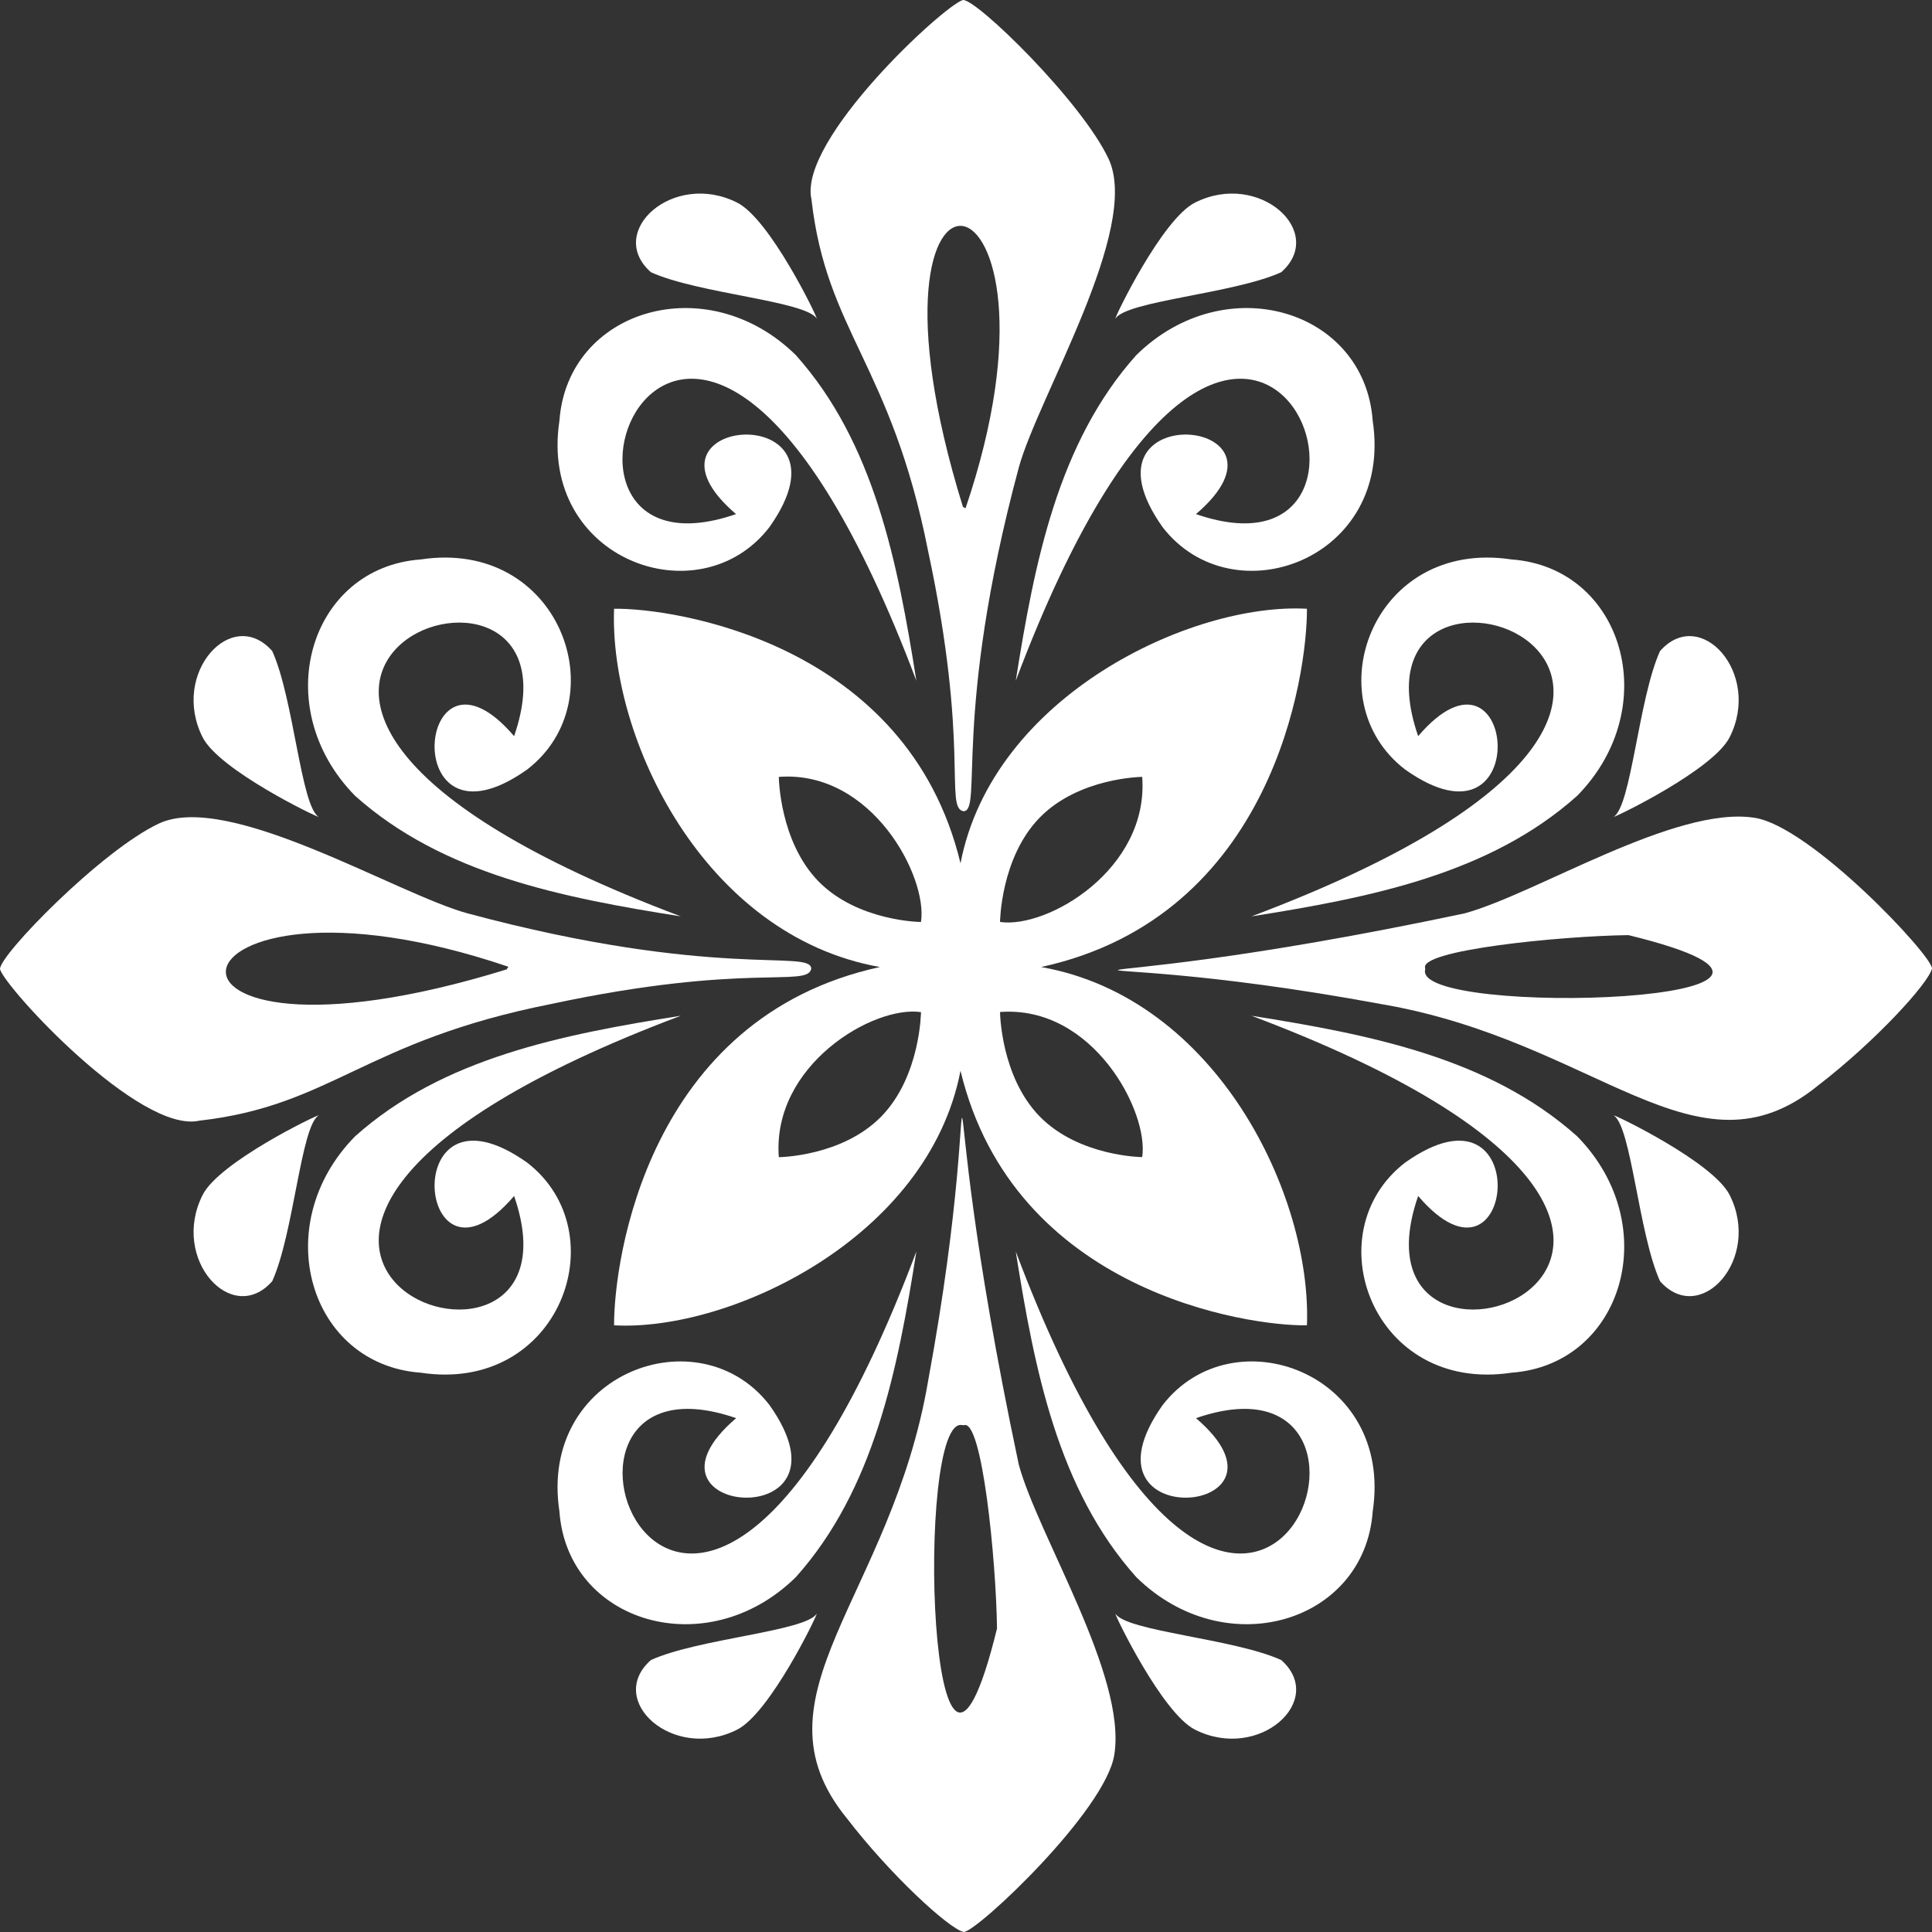 <svg width="120" height="120" viewBox="0 0 120 120" fill="none" xmlns="http://www.w3.org/2000/svg">
<rect x="0" y="0" width="120" height="120" fill="#333333" stroke="none"/>
<path d="M85.261 26.136C84.765 19.221 76.109 16.616 70.575 22.059C65.71 27.502 64.254 34.935 63.09 42.285C77.543 3.905 89.458 37.172 74.284 31.932C81.402 25.851 66.423 24.574 72.212 32.743C76.574 38.389 86.567 34.755 85.261 26.136Z" fill="white"/>
<path d="M69.276 19.792C69.96 18.688 76.627 18.245 79.577 16.909C82.415 14.408 78.203 10.579 74.224 12.584C72.182 13.605 69.246 19.686 69.276 19.792Z" fill="white"/>
<path d="M34.747 26.136C35.243 19.221 43.9 16.616 49.433 22.059C54.298 27.502 55.755 34.935 56.918 42.285C42.458 3.905 30.543 37.172 45.716 31.932C38.599 25.851 53.577 24.574 47.789 32.743C43.441 38.389 33.441 34.755 34.747 26.136Z" fill="white"/>
<path d="M50.732 19.792C50.048 18.688 43.381 18.245 40.431 16.909C37.593 14.408 41.805 10.579 45.784 12.584C47.826 13.605 50.762 19.686 50.732 19.792Z" fill="white"/>
<path d="M68.863 9.881C67.182 6.285 60.635 -0.082 59.809 0.001C58.645 0.324 49.568 8.68 50.401 12.381C51.34 20.633 55.342 22.592 57.647 34.229C60.237 46.332 58.668 50.139 59.831 50.386C61.07 50.424 59.133 44.478 63.278 29.041C64.486 24.634 70.868 14.221 68.863 9.881ZM59.974 31.564C59.967 31.549 59.906 31.587 59.854 31.482C59.846 31.482 59.846 31.512 59.809 31.482C52.181 6.856 67.422 9.581 59.974 31.564Z" fill="white"/>
<path d="M85.261 93.88C84.765 100.795 76.109 103.4 70.575 97.957C65.71 92.513 64.254 85.081 63.09 77.73C77.543 116.111 89.458 82.843 74.284 88.084C81.402 94.165 66.423 95.442 72.212 87.273C76.574 81.627 86.567 85.261 85.261 93.88Z" fill="white"/>
<path d="M69.276 100.224C69.96 101.328 76.627 101.771 79.577 103.107C82.415 105.607 78.203 109.436 74.224 107.432C72.182 106.403 69.246 100.322 69.276 100.224Z" fill="white"/>
<path d="M34.747 93.88C35.243 100.795 43.9 103.4 49.433 97.957C54.298 92.513 55.755 85.081 56.918 77.73C42.465 116.111 30.55 82.843 45.724 88.084C38.606 94.165 53.585 95.442 47.796 87.273C43.441 81.627 33.441 85.261 34.747 93.88Z" fill="white"/>
<path d="M50.732 100.224C50.048 101.328 43.381 101.771 40.431 103.107C37.593 105.607 41.805 109.436 45.784 107.432C47.826 106.403 50.762 100.322 50.732 100.224Z" fill="white"/>
<path d="M63.278 90.967C57.324 62.842 61.761 63.503 57.647 85.771C55.364 99.21 46.422 105.344 52.579 112.912C55.312 116.471 58.968 119.82 59.861 120C60.71 119.962 68.706 112.439 69.216 108.963C69.975 104.053 64.479 95.396 63.278 90.967ZM61.926 101.148C57.722 118.318 56.746 87.573 59.809 88.527C59.816 88.527 59.816 88.497 59.854 88.527C60.995 88.031 61.874 96.921 61.926 101.148Z" fill="white"/>
<path d="M26.136 34.748C19.221 35.243 16.616 43.9 22.059 49.433C27.502 54.298 34.935 55.755 42.285 56.918C3.905 42.466 37.172 30.551 31.932 45.724C25.85 38.607 24.574 53.585 32.743 47.796C38.389 43.442 34.755 33.441 26.136 34.748Z" fill="white"/>
<path d="M19.792 50.739C18.688 50.056 18.245 43.389 16.909 40.438C14.408 37.6 10.579 41.812 12.584 45.792C13.605 47.826 19.686 50.762 19.792 50.739Z" fill="white"/>
<path d="M26.136 85.261C19.221 84.765 16.616 76.109 22.059 70.575C27.502 65.71 34.935 64.254 42.285 63.09C3.905 77.543 37.172 89.458 31.932 74.284C25.85 81.402 24.574 66.423 32.743 72.212C38.389 76.574 34.755 86.567 26.136 85.261Z" fill="white"/>
<path d="M19.792 69.276C18.688 69.96 18.245 76.627 16.909 79.577C14.408 82.415 10.579 78.203 12.584 74.224C13.605 72.182 19.686 69.246 19.792 69.276Z" fill="white"/>
<path d="M9.881 51.145C6.285 52.827 -0.082 59.373 0.001 60.199C0.324 61.363 8.68 70.44 12.381 69.607C20.633 68.668 22.592 64.666 34.229 62.361C46.332 59.771 50.139 61.34 50.386 60.177C50.424 58.938 44.478 60.875 29.041 56.731C24.634 55.529 14.221 49.14 9.881 51.145ZM31.564 60.042C31.549 60.049 31.587 60.109 31.482 60.162C31.482 60.169 31.512 60.169 31.482 60.207C6.856 67.827 9.581 52.594 31.564 60.042Z" fill="white"/>
<path d="M93.88 34.748C100.795 35.243 103.4 43.9 97.957 49.433C92.513 54.298 85.081 55.755 77.73 56.918C116.111 42.466 82.843 30.551 88.084 45.724C94.165 38.607 95.441 53.585 87.273 47.796C81.619 43.442 85.253 33.441 93.88 34.748Z" fill="white"/>
<path d="M100.224 50.739C101.328 50.056 101.771 43.389 103.107 40.439C105.607 37.601 109.436 41.812 107.432 45.792C106.403 47.826 100.322 50.762 100.224 50.739Z" fill="white"/>
<path d="M93.88 85.261C100.795 84.765 103.4 76.109 97.957 70.575C92.513 65.71 85.081 64.254 77.73 63.09C116.111 77.543 82.843 89.458 88.084 74.284C94.165 81.402 95.441 66.424 87.273 72.212C81.619 76.574 85.253 86.567 93.88 85.261Z" fill="white"/>
<path d="M100.224 69.276C101.328 69.96 101.771 76.627 103.107 79.577C105.607 82.415 109.436 78.204 107.432 74.224C106.403 72.182 100.322 69.246 100.224 69.276Z" fill="white"/>
<path d="M90.967 56.731C62.842 62.684 63.503 58.247 85.771 62.362C99.211 64.644 105.345 73.586 112.913 67.43C116.471 64.697 119.82 61.04 120 60.147C119.963 59.298 112.44 51.302 108.963 50.792C104.053 50.034 95.397 55.529 90.967 56.731ZM101.148 58.082C118.318 62.286 87.573 63.263 88.527 60.199C88.527 60.192 88.497 60.192 88.527 60.154C88.031 59.021 96.921 58.135 101.148 58.082Z" fill="white"/>
<path d="M64.667 60.064C79.104 56.918 81.192 41.85 81.177 37.811C73.999 37.413 61.663 43.224 59.659 53.622C56.355 39.875 41.775 37.751 38.141 37.811C37.841 45.852 43.712 58.12 54.651 60.064C40.213 63.21 38.126 78.278 38.141 82.318C45.319 82.716 57.654 76.904 59.659 66.506C62.97 80.26 77.543 82.378 81.177 82.318C81.477 74.277 75.606 62.001 64.667 60.064ZM64.584 50.777C67.024 48.284 70.943 48.254 70.943 48.254C71.379 53.975 65.064 57.699 62.114 57.264C62.114 57.271 62.144 53.27 64.584 50.777ZM54.734 69.352C52.294 71.844 48.374 71.874 48.374 71.874C47.939 66.153 54.253 62.429 57.204 62.865C57.204 62.857 57.174 66.859 54.734 69.352ZM50.844 54.749C48.404 52.256 48.374 48.254 48.374 48.254C54.17 47.819 57.639 54.493 57.204 57.264C57.204 57.271 53.285 57.234 50.844 54.749ZM64.584 69.352C62.144 66.859 62.114 62.857 62.114 62.857C67.91 62.422 71.379 69.096 70.943 71.867C70.943 71.874 67.024 71.837 64.584 69.352Z" fill="white"/>
</svg>
